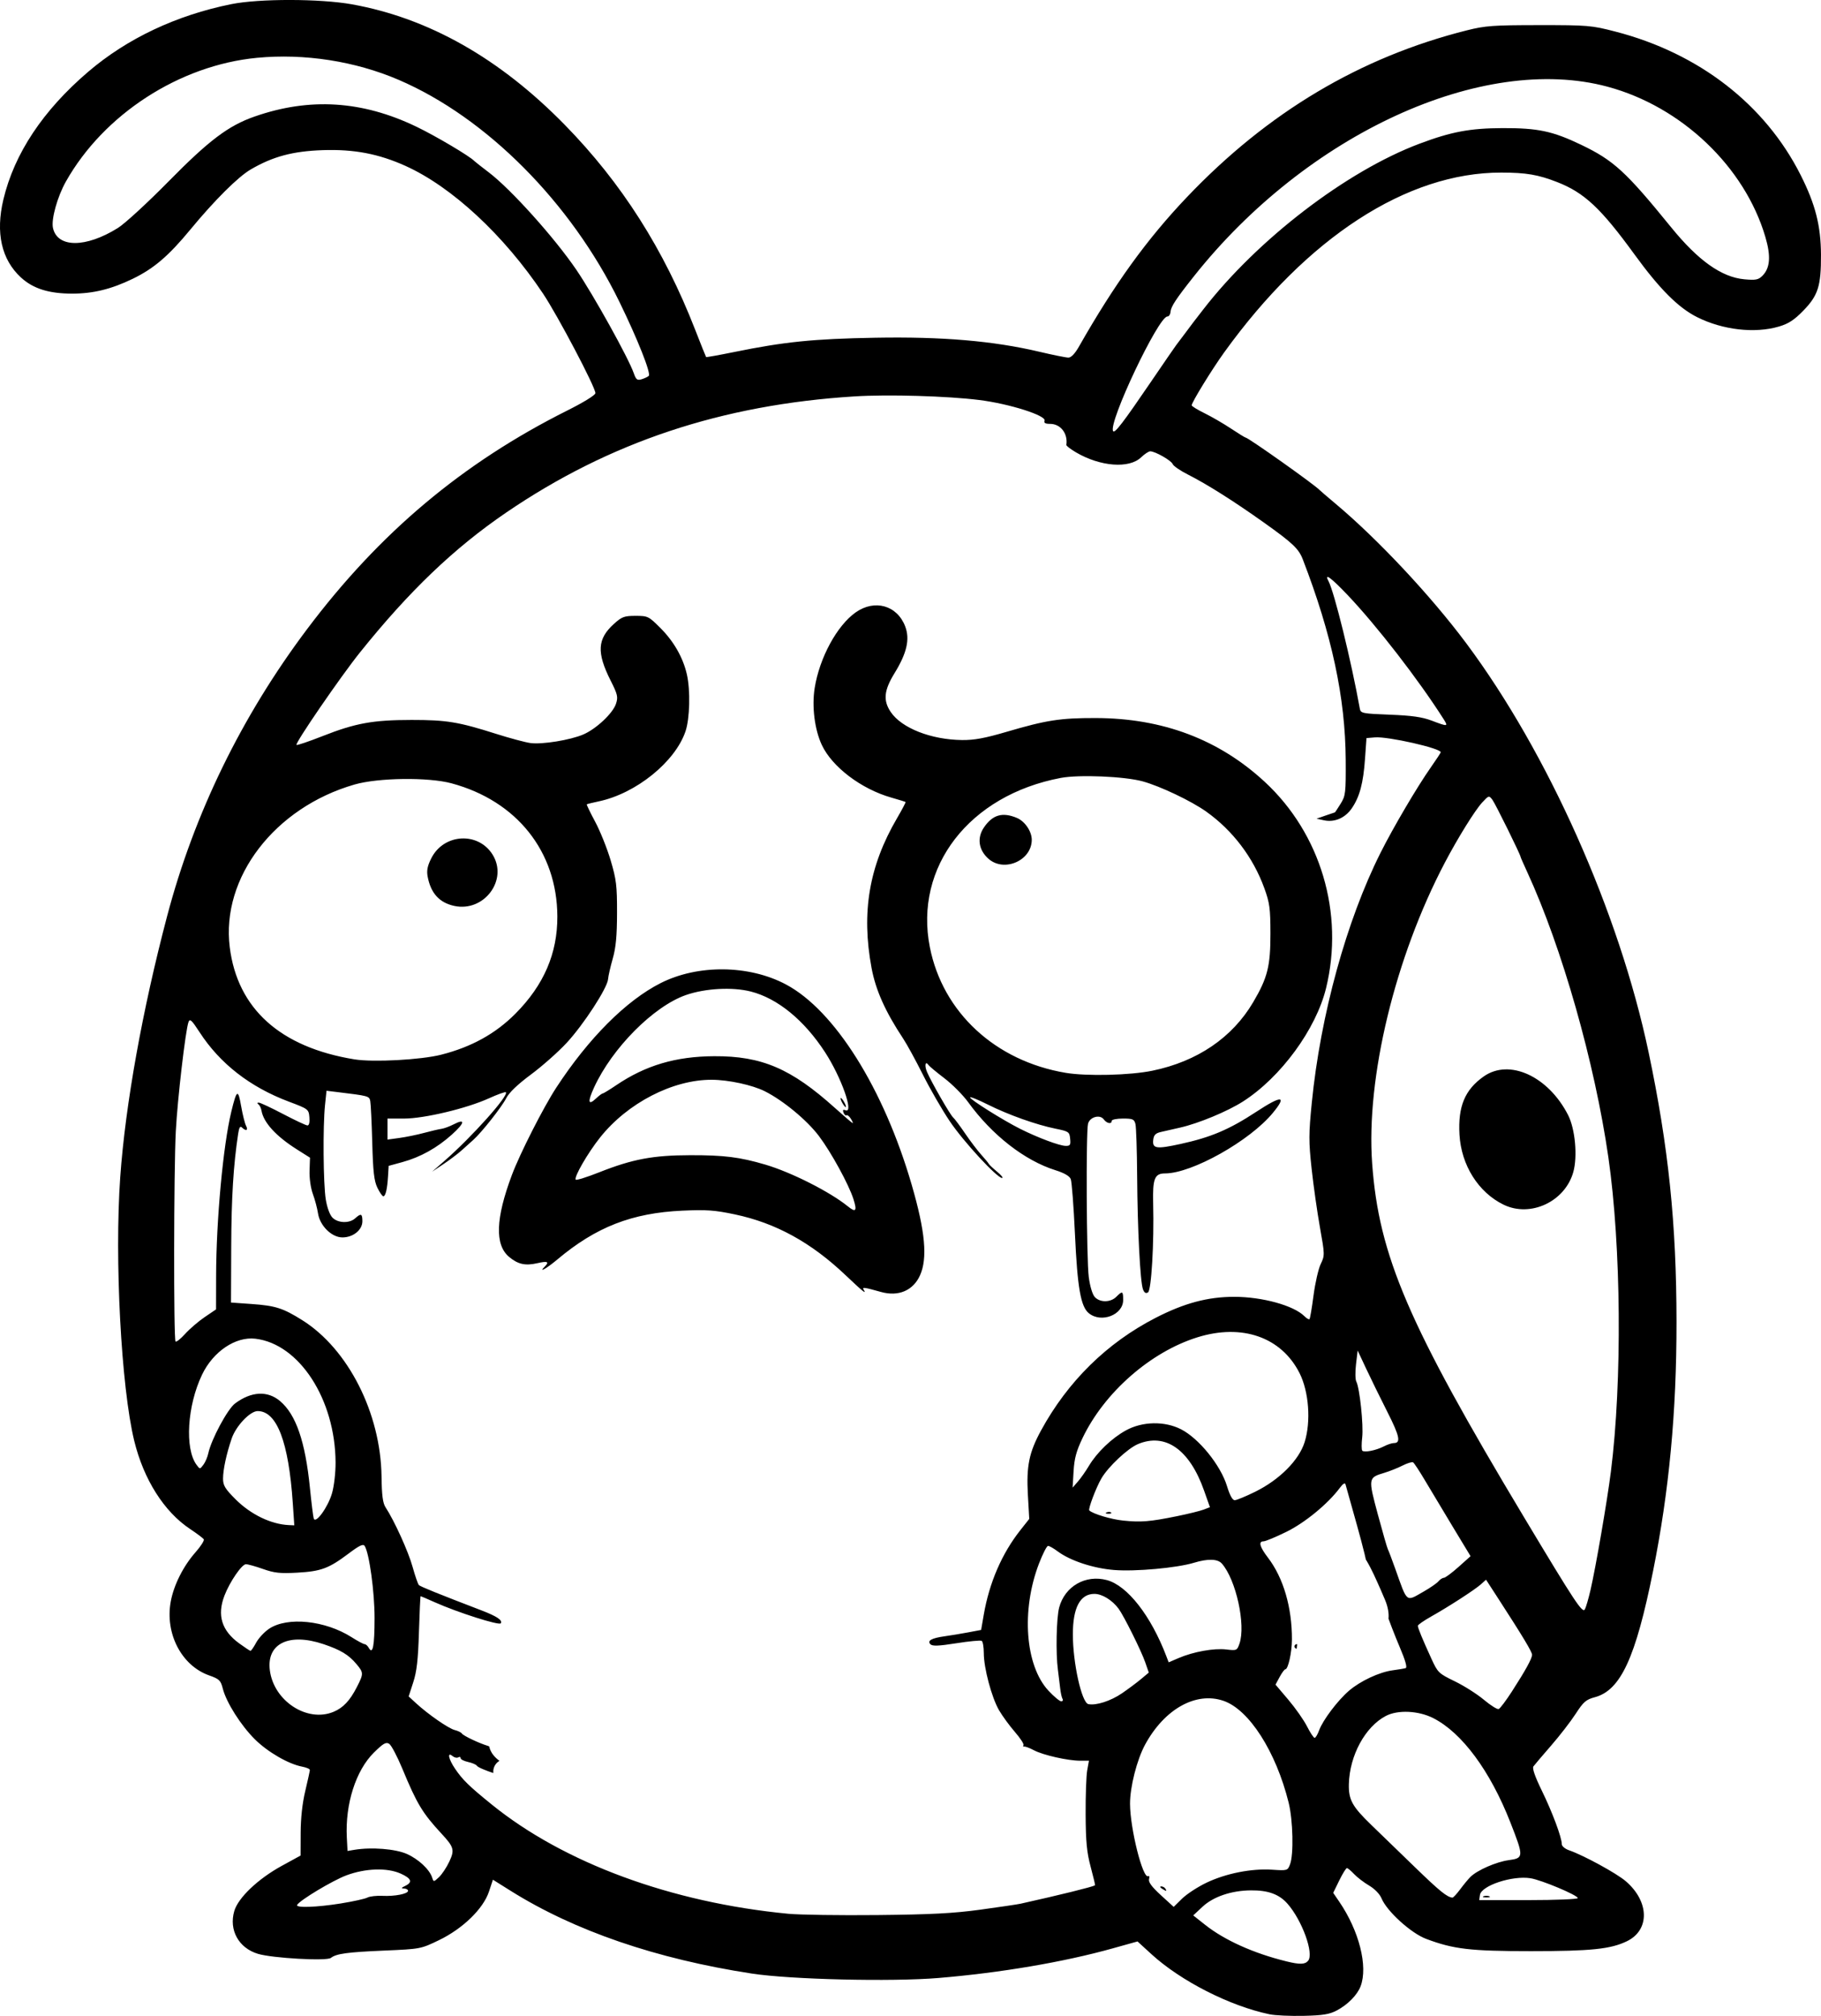<?xml version="1.0" encoding="UTF-8" standalone="no"?>
<!-- Created with Inkscape (http://www.inkscape.org/) -->

<svg
   width="210.894mm"
   height="233.407mm"
   viewBox="0 0 210.894 233.407"
   version="1.1"
   id="svg1"
   xml:space="preserve"
   xmlns="http://www.w3.org/2000/svg"
   xmlns:svg="http://www.w3.org/2000/svg"><defs
     id="defs1"><clipPath
       clipPathUnits="userSpaceOnUse"
       id="clipPath17"><path
         id="path18"
         style="fill:#ff0000;fill-opacity:1;fill-rule:nonzero;stroke:none;stroke-width:0.265"
         d="M -25.235,37.243 V 270.912 H 238.3 V 37.243 Z M 163.009,61.136 c 1.006,0.01 2.012,0.129 3.007,0.274 0.095,0.012 0.188,0.03 0.283,0.043 1.4,-0.11 2.802,-0.196 4.205,-0.251 1.046,-0.04 2.092,-0.049 3.139,-0.056 1.056,-0.034 2.105,0.112 3.154,0.211 0.839,0.079 1.683,0.092 2.525,0.109 1.194,0.018 2.388,0.022 3.582,0.026 1.478,0.005 2.575,0.376 3.373,0.907 5.815,-0.016 6.055,6.055 -0.154,6.517 -1.171,0.087 -2.342,0.197 -3.518,0.166 -1.766,-0.009 -3.532,-0.019 -5.297,-0.057 -1.643,-0.04 -3.288,-0.093 -4.925,-0.254 -1.294,-0.131 -2.587,-0.268 -3.882,-0.393 -0.127,-0.018 -0.252,-0.04 -0.379,-0.058 -0.296,0.032 -0.607,0.05 -0.937,0.05 h -1.526 -2.65 c -0.333,0 -0.649,-0.018 -0.948,-0.051 -1.016,0.085 -2.03,0.193 -3.048,0.244 -1.672,0.062 -3.343,0.18 -5.016,0.169 -6.446,-0.044 -6.446,-6.545 0,-6.512 1.593,0.008 3.184,-0.105 4.776,-0.164 0.123,-0.007 0.246,-0.019 0.369,-0.03 0.355,-0.159 0.753,-0.289 1.2,-0.379 0.723,-0.302 1.567,-0.523 2.667,-0.512 z" /></clipPath><clipPath
       clipPathUnits="userSpaceOnUse"
       id="clipPath40"><path
         id="path41"
         style="fill:#ff0000;fill-opacity:1;fill-rule:nonzero;stroke:none;stroke-width:0.265"
         d="M -19.272,65.912 V 212.423 H 205.012 V 65.912 Z m 87.23,18.253 c 0.602,-0.005 1.296,0.076 2.08,0.261 2.779,0.656 5.139,2.407 7.503,3.93 2.163,1.483 1.106,0.742 3.171,2.22 5.243,3.75 1.45,9.049 -3.79,5.295 C 75.012,94.502 75.981,95.183 74.013,93.828 72.975,93.159 72.225,92.667 71.188,92.029 70.534,91.628 69.788,91.188 69.117,90.871 64.016,88.465 63.743,84.201 67.958,84.164 Z M 189.154,131.841 c 4.41,-0.007 5.151,4.973 -0.256,6.576 -0.157,0.046 -0.313,0.093 -0.47,0.139 -1.216,0.359 -2.451,0.637 -3.695,0.878 -1.86,0.329 -3.71,0.713 -5.572,1.029 -1.86,0.321 -3.742,0.494 -5.593,0.871 -2.626,0.488 -5.265,0.862 -7.932,1.051 -2.235,0.193 -4.466,0.449 -6.706,0.579 -6.435,0.375 -6.426,-6 0,-6.512 2.05,-0.163 4.096,-0.378 6.145,-0.555 2.456,-0.17 4.885,-0.517 7.303,-0.966 1.871,-0.399 3.78,-0.549 5.66,-0.884 1.858,-0.316 3.703,-0.697 5.559,-1.026 0.998,-0.204 1.994,-0.411 2.97,-0.706 0.16,-0.047 0.319,-0.095 0.479,-0.142 0.773,-0.229 1.477,-0.332 2.107,-0.333 z M -5.753,148.162 c 0.856,-0.025 1.855,0.171 2.957,0.667 1.863,0.838 3.39,2.214 4.902,3.556 4.821,4.279 0.463,9.164 -4.335,4.859 -1.076,-0.965 -2.14,-2 -3.479,-2.591 -4.792,-2.115 -3.755,-6.383 -0.045,-6.492 z m 81.81,13.64 c 1.098,0.023 2.406,0.557 3.718,1.808 0.829,0.79 1.644,1.596 2.453,2.409 1.493,1.5 1.985,2.996 1.83,4.176 1.492,0.035 3.032,1.431 3.386,4.364 l 0.054,0.449 c 0.774,6.4 -5.725,7.172 -6.466,0.768 -0.011,-0.099 -0.023,-0.198 -0.035,-0.297 -0.138,-1.196 -0.026,-2.2 0.251,-3.001 -1.083,-0.041 -2.359,-0.582 -3.636,-1.866 -0.805,-0.809 -1.616,-1.612 -2.442,-2.398 -3.356,-3.194 -1.92,-6.472 0.886,-6.413 z m -60.033,6.896 c 1.003,0.036 2.189,0.489 3.432,1.515 1.409,1.163 2.99,2.109 4.528,3.091 1.61,1.01 3.261,1.95 4.938,2.844 5.688,3.033 2.616,8.785 -3.068,5.744 -1.824,-0.976 -3.623,-1.997 -5.374,-3.1 -1.732,-1.107 -3.504,-2.183 -5.091,-3.494 -3.728,-3.078 -2.372,-6.708 0.636,-6.599 z" /></clipPath><clipPath
       clipPathUnits="userSpaceOnUse"
       id="clipPath86"><path
         id="path87"
         style="fill:#ff0000;fill-opacity:1;fill-rule:nonzero;stroke:none;stroke-width:0.265"
         d="M 114.73,75.258 V 249.265 H 351.201 V 75.258 Z m 48.224,8.32 c 6.446,-0.039 6.304,5.165 0,6.512 -0.813,0.174 -1.54,0.717 -2.247,1.133 -0.809,0.545 -0.407,0.264 -1.204,0.843 -1.746,1.27 -3.327,1.503 -4.475,1.131 -0.209,0.2 -0.416,0.403 -0.625,0.602 -0.488,0.499 -0.985,0.989 -1.466,1.495 -4.438,4.675 -9.168,0.167 -4.714,-4.492 0.561,-0.587 1.135,-1.161 1.708,-1.736 1.328,-1.253 2.695,-2.489 4.459,-3.087 0.954,-0.323 1.804,-0.459 2.536,-0.448 0.193,0.003 0.375,0.019 0.552,0.041 1.698,-0.993 3.451,-1.981 5.476,-1.994 z m 85.156,17.536 c 2.694,-0.072 4.702,3.817 1.27,6.929 -0.14,0.127 -0.28,0.254 -0.42,0.38 -4.775,4.331 -7.552,0.339 -4.067,-5.084 0.008,-0.012 0.016,-0.025 0.024,-0.037 0.98,-1.525 2.139,-2.16 3.194,-2.188 z m -25.824,41.776 c 0.757,-0.01 1.699,0.425 2.663,1.473 0.339,0.369 0.639,0.768 0.937,1.169 1.382,1.854 1.101,3.478 0.138,4.149 0.556,0.584 1.07,1.368 1.458,2.462 0.389,1.096 0.564,2.248 0.718,3.398 0.15,0.331 0.287,0.691 0.407,1.088 0.449,1.49 0.6,3.048 0.77,4.589 0.709,6.407 -5.769,7.121 -6.472,0.713 -0.093,-0.849 -0.174,-1.704 -0.328,-2.545 -0.35,-0.65 -0.623,-1.447 -0.75,-2.438 -0.108,-0.844 -0.202,-1.7 -0.442,-2.519 -0.846,-2.883 -0.04,-4.875 1.273,-5.586 -0.161,-0.17 -0.319,-0.36 -0.474,-0.572 -0.161,-0.22 -0.332,-0.432 -0.492,-0.652 -1.847,-2.531 -1.074,-4.707 0.593,-4.729 z m -94.298,13.526 c 1.86,-0.056 3.519,2.228 2.719,5.971 -0.477,2.233 -0.591,4.528 -0.743,6.801 -0.118,2.091 -0.064,1.068 -0.163,3.069 -0.319,6.438 -6.823,6.116 -6.503,-0.322 0.103,-2.069 0.046,-1.009 0.17,-3.182 0.195,-2.897 0.319,-5.85 1.143,-8.651 0.739,-2.512 2.105,-3.647 3.378,-3.685 z m 212.175,26.376 c 0.044,-0.001 0.089,-7.9e-4 0.133,0.001 0.977,0.041 2.03,0.848 2.532,2.63 0.649,2.302 0.721,4.744 0.899,7.12 0.039,0.481 0.079,0.963 0.118,1.444 0.371,4.543 -4.219,4.918 -4.589,0.375 -0.04,-0.492 -0.08,-0.983 -0.12,-1.475 -0.09,-1.209 -0.132,-1.839 -0.245,-3.045 -0.08,-0.843 -0.111,-1.808 -0.323,-2.642 -0.028,-0.109 -0.071,-0.214 -0.107,-0.321 -0.829,-2.487 0.332,-4.046 1.703,-4.087 z m -212.358,14.284 c 1.291,-0.098 2.87,0.694 4.157,2.74 1.04,1.654 2.071,3.314 3.161,4.935 1.357,1.934 2.829,3.797 4.611,5.361 1.88,1.728 3.803,3.409 5.743,5.068 1.665,1.399 3.371,2.741 5.199,3.924 1.575,1.03 3.138,2.1 4.839,2.915 1.603,0.79 3.197,1.599 4.826,2.336 1.668,0.817 3.338,1.641 5.077,2.299 1.421,0.533 2.858,1.026 4.291,1.528 1.108,0.365 2.225,0.705 3.37,0.929 1.213,0.286 2.441,0.51 3.672,0.704 1.154,0.145 2.303,0.323 3.471,0.216 1.092,-0.032 2.187,-0.06 3.272,-0.197 0.94,-0.137 1.873,-0.315 2.81,-0.47 1.113,-0.249 2.225,-0.498 3.349,-0.697 1.094,-0.191 2.163,-0.493 3.257,-0.687 1.175,-0.197 2.342,-0.44 3.508,-0.683 1.504,-0.359 3.001,-0.744 4.508,-1.092 1.062,-0.277 2.093,-0.643 3.085,-1.116 0.924,-0.417 1.834,-0.864 2.768,-1.257 0.853,-0.327 1.673,-0.731 2.489,-1.141 0.669,-0.347 1.349,-0.669 1.956,-1.122 0.662,-0.474 1.351,-0.917 2.067,-1.306 0.492,-0.315 0.975,-0.647 1.478,-0.938 0.549,-0.417 1.086,-0.851 1.651,-1.248 0.421,-0.309 0.788,-0.739 1.208,-1.067 0.446,-0.424 0.917,-0.819 1.34,-1.267 0.311,-0.401 0.667,-0.769 0.869,-1.238 0.368,-0.792 0.76,-1.581 1.318,-2.259 0.47,-0.713 0.936,-1.428 1.356,-2.173 0.547,-0.896 1.095,-1.794 1.499,-2.766 0.237,-0.529 0.469,-1.062 0.682,-1.601 -0.067,-0.346 -0.115,-0.716 -0.138,-1.114 -0.041,-0.69 -0.077,-1.38 -0.155,-2.067 -0.386,-3.403 1.247,-5.225 2.977,-5.226 1.494,-5.3e-4 3.044,1.381 3.444,4.251 0.794,0.943 1.163,2.545 0.57,4.689 -0.357,1.29 -0.892,2.515 -1.439,3.733 -0.514,1.221 -1.193,2.359 -1.879,3.488 -0.459,0.808 -0.966,1.585 -1.475,2.362 -0.365,0.424 -0.616,0.887 -0.84,1.393 -0.389,0.935 -1.026,1.719 -1.639,2.512 -0.584,0.745 -1.317,1.345 -1.998,1.996 -0.613,0.544 -1.202,1.108 -1.853,1.607 -0.519,0.371 -1.027,0.756 -1.526,1.154 -0.63,0.428 -1.276,0.832 -1.915,1.247 -0.604,0.352 -1.217,0.688 -1.778,1.108 -0.867,0.644 -1.826,1.136 -2.782,1.632 -1.017,0.521 -2.053,1.004 -3.116,1.425 -0.824,0.364 -1.637,0.755 -2.459,1.127 -1.312,0.624 -2.683,1.092 -4.082,1.472 -1.563,0.364 -3.117,0.761 -4.678,1.135 -1.307,0.279 -2.618,0.546 -3.936,0.77 -1.069,0.212 -2.124,0.482 -3.196,0.676 -1.032,0.181 -2.051,0.412 -3.073,0.641 -1.092,0.194 -2.185,0.395 -3.282,0.558 -1.335,0.182 -2.683,0.223 -4.027,0.263 -1.502,0.113 -2.991,-0.077 -4.478,-0.264 -1.454,-0.214 -2.897,-0.494 -4.329,-0.822 -1.333,-0.269 -2.635,-0.663 -3.927,-1.084 -1.52,-0.529 -3.041,-1.054 -4.549,-1.619 -1.937,-0.729 -3.798,-1.64 -5.655,-2.548 -1.634,-0.738 -3.231,-1.551 -4.839,-2.342 -1.94,-0.928 -3.73,-2.131 -5.527,-3.306 -2.044,-1.325 -3.959,-2.823 -5.823,-4.387 -2.014,-1.722 -4.01,-3.466 -5.961,-5.259 -2.127,-1.878 -3.898,-4.099 -5.529,-6.408 -1.158,-1.711 -2.249,-3.468 -3.349,-5.217 -2.145,-3.411 -0.796,-6.043 1.355,-6.206 z m 67.154,37.629 c 1.447,0.002 3.124,1.216 4.025,3.888 0.122,0.362 0.049,0.139 0.212,0.673 1.888,6.163 -4.339,8.07 -6.226,1.907 -0.191,-0.625 -0.09,-0.292 -0.304,-1.001 -1.046,-3.472 0.432,-5.47 2.292,-5.467 z" /></clipPath><clipPath
       clipPathUnits="userSpaceOnUse"
       id="clipPath97"><path
         id="path98"
         style="fill:#ff0000;fill-opacity:1;fill-rule:nonzero;stroke:none;stroke-width:0.265"
         d="M 223.024,80.593 V 256.792 H 467.432 V 80.593 Z m 92.787,36.018 c 3.081,0.09 3.337,3.561 -0.491,4.68 -1.185,0.347 -2.309,0.873 -3.442,1.358 -4.191,1.791 -6.001,-2.443 -1.81,-4.234 1.394,-0.596 2.78,-1.24 4.253,-1.619 0.552,-0.142 1.05,-0.198 1.49,-0.186 z m -38.889,2.667 c 2.56,-0.056 3.303,2.983 0.024,4.705 -2.837,1.49 -5.649,3.031 -8.466,4.558 -3.159,1.707 -6.299,3.447 -9.386,5.28 -3.919,2.327 -6.271,-1.634 -2.35,-3.959 3.14,-1.862 6.33,-3.635 9.542,-5.369 2.862,-1.551 5.717,-3.117 8.601,-4.628 0.757,-0.397 1.444,-0.574 2.035,-0.587 z m -26.273,28.036 c 1.146,2.5e-4 2.347,1.139 2.467,3.415 0.204,3.867 0.89,7.694 1.55,11.504 1.057,5.644 2.037,11.302 2.753,17.001 0.451,3.595 0.565,4.985 0.916,8.557 0.443,4.818 0.606,9.654 0.748,14.487 0.134,4.556 -4.469,4.691 -4.602,0.135 -0.138,-4.728 -0.296,-9.459 -0.728,-14.171 -0.344,-3.501 -0.455,-4.868 -0.897,-8.39 -0.707,-5.643 -1.681,-11.245 -2.727,-16.834 -0.703,-4.068 -1.436,-8.157 -1.617,-12.289 -0.1,-2.277 0.991,-3.415 2.137,-3.415 z" /></clipPath><clipPath
       clipPathUnits="userSpaceOnUse"
       id="clipPath124"><path
         id="path125"
         style="fill:#ff0000;fill-opacity:1;fill-rule:nonzero;stroke:none;stroke-width:0.265"
         d="M 213.922,2.521 V 209.677 H 482.056 V 2.521 Z M 472.522,59.981 c 1.145,-1.6e-4 2.26,1.139 2.209,3.417 -0.04,1.768 -0.296,3.518 -0.633,5.251 -0.32,1.662 -0.908,3.246 -1.474,4.834 -0.395,1.048 -0.733,2.114 -1.154,3.152 -0.257,0.578 -0.137,0.308 -0.361,0.812 -1.85,4.166 -6.059,2.296 -4.208,-1.869 0.207,-0.465 0.106,-0.241 0.301,-0.673 0.397,-0.978 0.709,-1.985 1.085,-2.971 0.491,-1.373 1.011,-2.739 1.292,-4.176 0.288,-1.438 0.498,-2.893 0.546,-4.36 0.074,-2.278 1.25,-3.417 2.396,-3.417 z m -117.567,85.493 c 1.803,0.042 2.699,2.303 0.556,4.644 -0.463,0.506 -0.893,1.042 -1.329,1.571 -2.898,3.518 -6.452,0.591 -3.554,-2.927 0.53,-0.643 1.052,-1.296 1.627,-1.9 0.884,-0.929 1.771,-1.343 2.522,-1.385 0.06,-0.003 0.119,-0.004 0.177,-0.003 z m -27.825,5.114 c 3.772,0.059 3.987,4.112 -0.257,4.616 -1.218,0.144 -2.43,0.319 -3.633,0.558 -4.471,0.887 -4.963,-3.609 -0.508,-4.576 1.187,-0.258 2.392,-0.41 3.597,-0.554 0.283,-0.034 0.551,-0.047 0.802,-0.043 z m 20.193,1.172 c 1.747,0.053 2.68,2.012 0.705,4.318 -0.836,0.976 -1.747,1.879 -2.686,2.754 1.272,0.771 1.307,2.851 -1.05,4.402 -0.077,0.051 -0.153,0.101 -0.23,0.152 -2.33,1.534 -4.183,0.681 -4.395,-0.782 -2.217,0.087 -3.192,-2.529 -0.424,-4.625 0.308,-0.233 0.616,-0.466 0.924,-0.7 1.467,-1.241 2.887,-2.537 4.178,-3.964 0.956,-1.056 1.963,-1.52 2.807,-1.554 0.058,-0.002 0.115,-0.003 0.172,-0.001 z m -93.763,10.44 c 0.195,-0.001 0.399,0.007 0.611,0.027 0.446,0.041 0.894,0.063 1.342,0.088 4.551,0.247 4.3,4.847 -0.251,4.598 -0.517,-0.028 -1.033,-0.055 -1.548,-0.104 -4.325,-0.41 -4.113,-4.58 -0.153,-4.609 z m 73.568,2.269 c 0.065,-7.9e-4 0.129,-7.9e-4 0.192,5.3e-4 3.772,0.083 3.961,4.135 -0.285,4.614 -1.182,0.133 -2.367,0.287 -3.559,0.272 -4.558,-0.056 -4.558,-4.655 0,-4.604 1.019,0.011 2.032,-0.129 3.042,-0.243 0.212,-0.024 0.416,-0.037 0.61,-0.039 z" /></clipPath><clipPath
       clipPathUnits="userSpaceOnUse"
       id="clipPath168"><path
         id="path169"
         style="fill:#ff0000;fill-opacity:1;fill-rule:nonzero;stroke:none;stroke-width:0.265"
         d="M 258.04,-57.932 V 172.869 H 527 V -57.932 Z m 75.455,79.927 c 2.912,-0.026 3.731,2.387 2.018,3.759 0.262,0.746 0.579,1.475 0.88,2.206 0.643,1.559 1.257,3.129 1.898,4.689 0.464,1.148 0.985,2.272 1.505,3.396 0.513,1.122 1.109,2.204 1.678,3.299 0.495,0.93 1.017,1.845 1.539,2.759 0.495,0.912 0.973,1.833 1.415,2.772 0.3,0.727 0.607,1.453 0.848,2.202 0.111,0.355 0.177,0.72 0.24,1.086 0.777,4.491 -3.849,5.264 -4.541,0.759 -0.024,-0.155 -0.048,-0.31 -0.09,-0.461 -0.167,-0.558 -0.421,-1.086 -0.625,-1.63 -0.386,-0.828 -0.813,-1.636 -1.244,-2.441 -0.553,-0.967 -1.104,-1.935 -1.626,-2.919 -0.603,-1.158 -1.232,-2.303 -1.774,-3.492 -0.548,-1.185 -1.097,-2.371 -1.586,-3.581 -0.639,-1.559 -1.254,-3.128 -1.895,-4.686 -0.345,-0.84 -0.711,-1.684 -1.005,-2.548 -0.294,0.109 -0.591,0.208 -0.883,0.319 -0.531,0.256 -1.07,0.503 -1.57,0.815 -3.864,2.418 -6.361,-1.325 -2.554,-3.831 0.67,-0.441 1.4,-0.781 2.12,-1.13 0.741,-0.324 1.499,-0.614 2.278,-0.834 0.718,-0.18 1.44,-0.338 2.174,-0.444 0.282,-0.041 0.549,-0.062 0.8,-0.064 z m -29.694,9.546 c 2.579,0.06 3.228,3.111 -0.132,4.668 -0.155,0.072 -0.251,0.094 -0.384,0.188 -0.488,0.35 -0.967,0.712 -1.47,1.043 -0.618,0.367 -1.229,0.751 -1.88,1.058 -4.124,1.942 -5.807,-2.034 -1.813,-4.232 0.453,-0.249 0.896,-0.519 1.341,-0.784 0.365,-0.278 0.748,-0.532 1.114,-0.808 0.353,-0.27 0.755,-0.456 1.156,-0.641 0.775,-0.36 1.473,-0.505 2.069,-0.491 z m 43.338,23.494 c 1.187,0.041 1.915,0.601 2.215,1.311 2.182,0.301 2.675,3.038 -0.392,4.642 -0.575,0.301 -1.154,0.596 -1.725,0.904 -2.524,1.363 -4.357,0.294 -4.375,-1.231 -0.035,-0.017 -0.088,-0.02 -0.122,-0.039 -3.698,0.83 -5.138,-2.5 -1.278,-4.301 1.006,-0.469 2.102,-0.662 3.183,-0.868 0.686,-0.147 0.355,-0.068 0.996,-0.235 0.551,-0.143 1.052,-0.199 1.497,-0.183 z m 9.572,19.505 c 2.958,-0.019 3.665,2.782 1.219,4.118 0.109,0.261 0.209,0.539 0.288,0.85 0.36,1.404 0.788,2.798 1.197,4.19 0.36,1.245 0.773,2.471 1.206,3.692 0.116,0.07 0.234,0.145 0.353,0.226 2.076,1.426 3.339,3.655 4.602,5.769 0.866,1.47 1.664,2.977 2.455,4.488 0.95,1.815 0.647,3.242 -0.164,3.901 1.493,1.786 3.002,3.57 4.284,5.512 0.283,0.429 0.481,0.835 0.612,1.218 0.006,0.009 0.014,0.017 0.02,0.026 0.486,0.731 0.804,1.546 1.146,2.348 0.235,0.573 0.425,1.162 0.617,1.75 0.145,0.446 0.194,0.839 0.227,1.22 2.349,0.447 2.595,3.389 -0.781,4.601 -1.084,0.389 -2.182,0.791 -3.34,0.877 -3.163,0.234 0.214,-1.542 1.073,-3.023 -0.616,-0.397 -1.187,-1.117 -1.556,-2.246 -0.151,-0.461 -0.296,-0.924 -0.476,-1.375 -0.237,-0.557 -0.438,-1.129 -0.769,-1.64 -0.576,-0.894 -1.243,-1.722 -1.944,-2.521 -0.989,-1.222 -1.999,-2.428 -3.013,-3.63 -0.813,-1.045 -1.556,-2.141 -2.225,-3.282 -1.346,-1.659 -2.643,-3.356 -3.871,-5.108 -1.221,-1.743 -1.045,-3.243 -0.249,-3.973 -0.959,-2.481 -1.887,-4.975 -2.627,-7.532 -0.471,-1.603 -0.986,-3.203 -1.337,-4.837 -0.022,-0.101 -0.037,-0.196 -0.053,-0.293 -1.11,0.31 -2.223,0.626 -3.278,1.095 -4.166,1.85 -5.98,-2.382 -1.814,-4.232 1.313,-0.583 2.697,-0.975 4.076,-1.362 0.982,-0.253 1.971,-0.474 2.961,-0.69 0.418,-0.091 0.804,-0.134 1.159,-0.136 z" /></clipPath><clipPath
       clipPathUnits="userSpaceOnUse"
       id="clipPath179"><path
         id="path180"
         style="fill:#ff0000;fill-opacity:1;fill-rule:nonzero;stroke:none;stroke-width:0.265"
         d="M 423.88,-172.856 V 59.951 H 663.753 V -172.856 Z m 56.589,65.253 c 0.971,-0.025 1.781,0.698 1.918,1.893 0.169,-0.043 0.338,-0.065 0.506,-0.058 1.23,0.046 2.336,1.375 1.943,3.765 -0.145,0.88 -0.327,1.755 -0.642,2.592 -0.459,1.195 -1.027,2.338 -1.651,3.456 -0.806,1.475 -1.633,2.939 -2.328,4.471 -0.696,1.421 -1.406,2.839 -1.947,4.329 -0.09,0.279 -0.194,0.565 -0.25,0.855 -0.14,0.726 -0.153,1.476 -0.348,2.193 -0.387,1.546 -0.931,2.89 -2.177,3.952 -0.21,0.15 -0.412,0.314 -0.631,0.45 -1.101,0.679 -2.417,0.918 -3.692,0.875 -1.626,-0.185 -3.222,-0.608 -4.537,-1.631 -0.23,-0.239 -0.489,-0.452 -0.688,-0.716 -0.849,-1.127 -0.956,-2.557 -0.498,-3.857 0.338,-0.837 0.781,-1.61 1.351,-2.313 0.463,-0.626 0.915,-1.26 1.378,-1.886 0.432,-0.642 0.894,-1.261 1.345,-1.889 0.493,-0.726 0.956,-1.467 1.332,-2.262 0.468,-0.988 0.839,-2.015 1.218,-3.04 0.399,-0.936 0.771,-1.885 1.237,-2.792 0.683,-1.267 1.446,-2.502 2.498,-3.502 0.394,-0.376 0.8,-0.743 1.226,-1.082 0.248,-0.522 0.494,-1.045 0.745,-1.566 0.742,-1.54 1.785,-2.213 2.694,-2.236 z m -4.244,13.79 c -0.077,0.024 -0.152,0.029 -0.229,0.044 -0.297,0.79 -0.619,1.569 -0.974,2.334 -0.48,1.015 -1.063,1.97 -1.692,2.897 -0.438,0.626 -0.905,1.231 -1.329,1.867 -0.5,0.687 -0.996,1.377 -1.502,2.061 -0.19,0.269 -0.406,0.528 -0.57,0.815 0.545,0.177 1.09,0.36 1.668,0.38 0.353,-0.029 0.874,-0.076 1.099,-0.398 0.29,-0.414 0.389,-0.903 0.502,-1.386 0.156,-1.126 0.343,-2.227 0.672,-3.318 0.597,-1.723 1.41,-3.358 2.211,-4.993 0.046,-0.102 0.098,-0.202 0.145,-0.303 z m -6.429,10.284 c -0.018,0.046 -0.036,0.093 -0.051,0.141 -0.012,0.053 -0.04,0.104 -0.037,0.158 0.004,0.068 0.072,-0.119 0.082,-0.187 0.006,-0.038 0.007,-0.076 0.005,-0.113 z" /></clipPath><clipPath
       clipPathUnits="userSpaceOnUse"
       id="clipPath214"><path
         id="path215"
         style="fill:#ff0000;fill-opacity:1;fill-rule:nonzero;stroke:none;stroke-width:0.265"
         d="M 429.741,-204.496 V 8.89 H 657.84 V -204.496 Z m 155.816,7.42 c 0.467,0.011 0.998,0.106 1.588,0.306 1.311,0.445 2.515,1.141 3.734,1.788 0.424,-0.318 0.878,-0.48 1.312,-0.48 1.296,0.002 2.379,1.37 1.771,3.726 0.008,0.348 -0.074,0.67 -0.238,0.952 -0.269,1.16 -0.42,2.342 -0.541,3.528 -0.115,1.776 -0.276,3.548 -0.429,5.32 0.498,0.43 0.941,1.13 1.226,2.153 0.479,1.722 0.538,3.527 0.593,5.303 0.055,3.521 -0.204,7.039 -0.46,10.548 -0.302,3.679 -0.656,7.353 -0.929,11.034 -0.153,2.134 -0.268,4.271 -0.346,6.409 -0.047,1.276 -0.441,2.181 -0.982,2.723 0.072,0.108 0.124,0.228 0.197,0.336 0.332,0.47 0.649,0.969 1.054,1.381 3.199,3.247 -0.371,6.511 -3.4,3.105 -0.536,-0.603 -1.031,-1.242 -1.475,-1.916 -0.472,-0.703 -0.937,-1.416 -1.251,-2.208 -0.278,-0.687 -0.562,-1.375 -0.76,-2.09 -0.201,-0.891 -0.344,-1.795 -0.433,-2.704 -0.133,-1.204 -0.203,-2.413 -0.126,-3.625 0.052,-1.428 0.136,-2.855 0.263,-4.278 0.195,-2.26 0.366,-4.522 0.427,-6.791 0.15,-3.18 0.348,-6.357 0.652,-9.527 0.288,-2.606 0.612,-5.208 0.968,-7.806 0.297,-2.607 0.453,-5.222 0.631,-7.839 0.106,-1.015 0.235,-2.027 0.417,-3.029 -0.037,-0.02 -0.075,-0.04 -0.112,-0.06 -1,-0.526 -1.982,-1.095 -3.028,-1.528 -3.553,-1.472 -3.283,-4.654 -0.519,-4.733 0.064,-0.002 0.129,-0.002 0.196,-5.3e-4 z m -40.952,59.519 c 0.318,-10e-4 0.629,0.049 0.939,0.097 0.21,-0.059 0.44,-0.093 0.69,-0.097 0.584,-0.009 1.274,0.142 2.046,0.508 0.478,0.227 0.226,0.098 0.754,0.394 3.883,2.18 1.609,6.287 -2.052,4.142 -0.383,-0.022 -0.78,-0.062 -1.231,-0.198 -0.377,-0.114 -0.75,-0.236 -1.148,-0.243 -4.557,-0.076 -4.558,-4.59 0,-4.604 z m -48.302,14.494 c 3.14,-0.143 3.91,3.332 0.132,4.611 -1.073,0.363 -2.079,0.88 -3.086,1.392 -1.249,0.668 -2.41,1.487 -3.598,2.256 -1.052,0.684 -2.138,1.314 -3.239,1.915 -0.835,0.445 -1.68,0.871 -2.531,1.284 -0.701,0.336 -1.419,0.623 -2.168,0.83 -0.536,0.127 -1.061,0.285 -1.603,0.391 -0.397,0.099 -0.799,0.228 -1.152,0.436 -0.812,0.402 -1.502,1.016 -2.218,1.565 -0.815,0.64 -1.653,1.249 -2.428,1.938 -0.235,0.199 -0.431,0.433 -0.633,0.661 -0.022,0.344 -0.079,0.714 -0.188,1.113 -0.487,1.796 -0.851,3.622 -1.059,5.473 -0.209,1.804 -0.447,3.602 -0.762,5.39 -0.225,1.275 -0.753,2.151 -1.376,2.649 0.069,0.481 0.095,0.966 0.18,1.445 0.159,1.187 0.478,2.333 0.87,3.462 0.076,0.193 0.153,0.387 0.229,0.58 0.413,1.045 0.456,1.93 0.271,2.614 0.188,0.154 0.38,0.309 0.566,0.46 2.459,2.098 4.853,4.273 7.215,6.48 1.848,1.747 3.648,3.544 5.528,5.256 0.796,0.741 1.687,1.361 2.584,1.969 2.563,1.74 2.158,4.011 0.471,4.513 -0.787,0.76 -2.295,0.778 -3.878,-0.707 -1.39,-1.303 -2.88,-2.497 -4.34,-3.721 -2.241,-1.87 -4.451,-3.776 -6.685,-5.654 -1.019,-0.856 -1.488,-1.763 -1.554,-2.545 -0.758,-0.672 -1.491,-1.374 -2.261,-2.032 -1.106,-0.91 -2.228,-1.936 -3.567,-2.495 -3.812,-1.591 -3.923,-4.754 -0.578,-4.696 0.346,0.006 0.729,0.046 1.149,0.127 0.031,0.006 0.061,0.014 0.092,0.021 -0.272,-0.929 -0.511,-1.867 -0.646,-2.83 -0.237,-1.345 -0.443,-2.696 -0.5,-4.063 -0.073,-1.525 -0.016,-3.049 0.196,-4.563 0.244,-1.772 0.565,-3.534 1.115,-5.241 0.526,-1.459 1.121,-2.885 2.018,-4.162 0.723,-1.07 1.498,-2.111 2.488,-2.953 0.859,-0.759 1.776,-1.445 2.681,-2.147 0.927,-0.71 1.831,-1.478 2.887,-1.992 0.771,-0.388 1.577,-0.714 2.429,-0.878 0.427,-0.075 0.835,-0.225 1.259,-0.312 0.475,-0.119 0.914,-0.329 1.36,-0.529 0.789,-0.381 1.57,-0.778 2.344,-1.189 1,-0.536 1.976,-1.118 2.931,-1.732 1.322,-0.855 2.614,-1.764 4.012,-2.494 1.159,-0.59 2.324,-1.176 3.557,-1.6 0.539,-0.185 1.036,-0.279 1.484,-0.3 z" /></clipPath><clipPath
       clipPathUnits="userSpaceOnUse"
       id="clipPath221"><path
         id="path222"
         style="fill:#ff0000;fill-opacity:1;fill-rule:nonzero;stroke:none;stroke-width:0.265"
         d="M 401.482,-247.608 V -31.517 H 600.034 V -247.608 Z m 35.716,159.476 c 1.489,0.014 2.591,1.847 1.351,4.412 -0.79,1.635 -1.664,3.223 -2.545,4.811 0.582,0.652 0.879,1.783 0.53,3.305 -0.247,1.077 -0.519,2.142 -0.848,3.198 -0.271,0.82 -0.14,0.423 -0.392,1.193 -0.873,2.665 -2.864,3.145 -3.937,2.113 -0.033,0.149 -0.094,0.289 -0.123,0.439 -0.016,0.1 -0.032,0.2 -0.049,0.3 -0.726,4.5 -5.294,3.748 -4.543,-0.748 0.024,-0.144 0.048,-0.288 0.072,-0.433 0.208,-1.054 0.486,-2.092 0.889,-3.09 0.499,-1.149 1.157,-2.203 1.775,-3.29 0.886,-1.712 1.615,-3.504 2.577,-5.178 0.89,-1.602 1.767,-3.208 2.569,-4.856 0.748,-1.537 1.781,-2.184 2.674,-2.176 z" /></clipPath><clipPath
       clipPathUnits="userSpaceOnUse"
       id="clipPath264"><path
         id="path265"
         style="fill:#ff0000;fill-opacity:1;fill-rule:nonzero;stroke:none;stroke-width:0.265"
         d="M 434.629,-266.299 V -32.892 H 645.523 V -266.299 Z m 154.247,178.009 c 0.47,-0.024 1,0.202 1.532,0.657 0.815,0.148 1.715,0.76 2.453,1.982 0.646,1.07 1.134,2.22 1.644,3.358 0.362,0.824 0.187,0.415 0.527,1.227 1.36,3.248 -0.868,5.036 -2.761,3.748 -0.078,0.257 -0.155,0.515 -0.228,0.774 -0.582,2.064 -1.872,2.878 -2.946,2.706 -1.107,3.253 -4.807,2.451 -4.29,-1.651 0.138,-1.096 0.215,-2.2 0.328,-3.299 0.121,-1.177 0.519,-2.017 1.034,-2.537 v -0.026 c 0,-1.589 0.572,-2.589 1.301,-3.07 -0.631,-2.265 0.183,-3.807 1.406,-3.87 z m -50.002,10.174 c 0.044,-0.001 0.088,-5.29e-4 0.132,0.002 0.849,0.048 1.806,0.756 2.5,2.318 0.276,0.621 0.472,1.273 0.679,1.919 0.181,0.567 0.263,1.083 0.267,1.544 1.629,4.027 -2.448,5.781 -4.264,1.68 -0.423,-0.955 -0.83,-1.922 -1.38,-2.813 -1.57,-2.546 -0.488,-4.503 1.136,-4.463 0.056,0.001 0.117,0.026 0.174,0.032 0.231,-0.136 0.487,-0.211 0.757,-0.218 z m -45.35,11.775 h 5.3e-4 c 0.438,-0.015 0.934,0.041 1.486,0.183 2.352,0.609 4.657,1.382 6.971,2.121 3.797,1.278 7.638,2.417 11.527,3.376 2.494,0.543 5.029,1.021 7.59,1.066 0.539,0.009 1.079,-0.017 1.618,-0.026 3.9,-0.19 7.78,-0.659 11.665,-1.038 0.114,-0.013 0.228,-0.021 0.342,-0.034 0.007,-1.137 1.124,-2.281 3.376,-2.321 2.123,-0.038 1.041,-0.017 3.249,-0.062 2.342,-0.058 4.69,-0.092 7.022,-0.326 0.142,-0.014 0.28,-0.024 0.413,-0.028 4.143,-0.144 4.398,4.173 0.004,4.614 -0.605,0.061 -1.21,0.108 -1.816,0.147 -0.41,0.742 -1.29,1.396 -2.789,1.605 -1.088,0.152 -0.527,0.075 -1.684,0.228 -2.555,0.262 -5.117,0.465 -7.669,0.759 -4.014,0.392 -8.023,0.878 -12.054,1.059 -0.491,0.005 -0.983,0.013 -1.474,0.014 0.499,1.74 -1.358,3.292 -4.215,1.937 -2.621,-1.243 -5.442,-2.007 -8.201,-2.879 -1.317,-0.4 -2.619,-0.845 -3.924,-1.282 -0.298,1.141 -1.742,1.954 -3.969,1.259 -2.098,-0.654 -4.2,-1.302 -6.252,-2.09 -3.014,-1.157 -3.701,-3.472 -2.267,-4.367 -2.008,-1.438 -1.469,-3.831 1.051,-3.917 z" /></clipPath></defs><g
     id="layer1"
     transform="translate(-434.629,266.299)"><path
       style="fill:#000000"
       d="m 581.656,-33.08 c -4.583,-0.952 -10.272,-3.847 -13.673,-6.956 l -1.616,-1.478 -2.882,0.805 c -5.684,1.587 -12.944,2.821 -20.144,3.424 -5.449,0.456 -17.151,0.18 -21.657,-0.512 -11.047,-1.695 -20.523,-4.945 -27.906,-9.572 l -2.063,-1.293 -0.458,1.38 c -0.66,1.988 -3.034,4.292 -5.796,5.624 -2.106,1.015 -2.138,1.021 -6.35,1.202 -4.27,0.183 -5.538,0.357 -6.161,0.849 -0.487,0.384 -6.753,0.035 -8.442,-0.471 -2.238,-0.67 -3.393,-2.759 -2.744,-4.964 0.452,-1.537 2.751,-3.721 5.5,-5.226 l 2.175,-1.191 0.01,-2.646 c 0.006,-1.7 0.198,-3.432 0.537,-4.845 0.29,-1.21 0.527,-2.298 0.527,-2.418 0,-0.12 -0.404,-0.294 -0.897,-0.387 -1.574,-0.295 -3.983,-1.689 -5.468,-3.162 -1.624,-1.612 -3.307,-4.269 -3.715,-5.867 -0.247,-0.965 -0.401,-1.114 -1.596,-1.538 -3.19,-1.133 -5.117,-4.852 -4.432,-8.554 0.354,-1.915 1.45,-4.093 2.87,-5.702 0.608,-0.689 1.037,-1.362 0.954,-1.495 -0.083,-0.134 -0.797,-0.672 -1.587,-1.196 -3.006,-1.995 -5.375,-5.735 -6.468,-10.211 -1.51,-6.185 -2.297,-21.045 -1.618,-30.559 0.599,-8.394 2.564,-19.327 5.421,-30.163 3.135,-11.89 8.611,-23.126 16.187,-33.215 8.404,-11.191 18.026,-19.276 30.18,-25.36 1.89,-0.946 3.241,-1.781 3.241,-2.003 0,-0.691 -4.353,-8.961 -6.064,-11.522 -4.519,-6.761 -10.547,-12.358 -15.926,-14.786 -3.113,-1.405 -5.975,-1.95 -9.598,-1.826 -3.461,0.118 -5.774,0.739 -8.336,2.237 -1.471,0.86 -4.188,3.567 -6.996,6.968 -2.517,3.049 -4.217,4.501 -6.658,5.686 -2.477,1.202 -4.589,1.72 -7.019,1.72 -2.703,0 -4.532,-0.578 -5.941,-1.876 -2.251,-2.075 -2.945,-5.171 -2.025,-9.027 1.268,-5.315 4.58,-10.302 9.816,-14.779 4.508,-3.855 10.215,-6.552 16.579,-7.834 3.234,-0.652 10.32,-0.64 13.99,0.023 8.891,1.606 17.102,6.258 24.636,13.958 6.586,6.731 11.465,14.399 15.101,23.731 0.66,1.694 1.227,3.111 1.26,3.148 0.033,0.037 1.496,-0.225 3.25,-0.582 5.843,-1.19 9.164,-1.526 16.342,-1.655 7.764,-0.139 13.684,0.367 19.013,1.626 1.574,0.372 3.084,0.676 3.356,0.676 0.313,0 0.757,-0.461 1.209,-1.257 4.138,-7.275 7.888,-12.464 12.532,-17.34 9.353,-9.821 20.056,-16.192 32.416,-19.298 2.119,-0.532 3.036,-0.598 8.334,-0.601 5.689,-0.002 6.082,0.031 8.864,0.751 9.671,2.502 17.342,8.449 21.459,16.635 1.697,3.375 2.325,5.843 2.341,9.202 0.017,3.618 -0.33,4.712 -2.054,6.48 -1.053,1.079 -1.708,1.506 -2.81,1.83 -2.809,0.825 -6.516,0.399 -9.483,-1.088 -2.176,-1.091 -4.337,-3.253 -7.235,-7.239 -3.908,-5.375 -5.821,-7.166 -8.964,-8.395 -2.21,-0.864 -3.586,-1.098 -6.482,-1.103 -10.913,-0.017 -22.495,7.501 -32.102,20.839 -1.415,1.964 -3.749,5.766 -3.749,6.107 0,0.103 0.67,0.516 1.488,0.917 0.818,0.401 2.196,1.2 3.061,1.775 0.865,0.575 1.63,1.045 1.698,1.045 0.298,0 8.037,5.487 8.569,6.075 0.073,0.081 0.906,0.795 1.852,1.588 4.888,4.099 11.036,10.662 15.128,16.149 9.472,12.703 17.708,31.169 21.117,47.347 2.305,10.942 3.227,19.837 3.235,31.227 0.008,10.43 -0.857,19.615 -2.714,28.848 -2.023,10.054 -3.757,13.81 -6.748,14.61 -1.017,0.272 -1.315,0.53 -2.211,1.914 -0.57,0.88 -1.85,2.537 -2.846,3.682 -0.995,1.146 -1.918,2.23 -2.05,2.411 -0.159,0.217 0.17,1.169 0.972,2.812 1.224,2.51 2.311,5.423 2.311,6.194 0,0.235 0.377,0.549 0.86,0.715 1.663,0.573 5.466,2.648 6.54,3.566 2.748,2.352 2.816,5.662 0.144,6.956 -1.892,0.916 -4.143,1.149 -11.115,1.149 -7.038,2.54e-4 -8.953,-0.224 -12.143,-1.422 -1.749,-0.657 -4.54,-3.19 -5.158,-4.681 -0.209,-0.506 -0.794,-1.109 -1.447,-1.493 -0.603,-0.355 -1.384,-0.954 -1.737,-1.331 -0.353,-0.378 -0.726,-0.687 -0.829,-0.687 -0.103,0 -0.503,0.644 -0.888,1.432 l -0.7,1.432 0.694,1.016 c 2.31,3.38 3.351,7.491 2.48,9.796 -0.382,1.012 -1.486,2.134 -2.761,2.807 -0.85,0.448 -1.606,0.571 -3.836,0.622 -1.528,0.035 -3.306,-0.046 -3.951,-0.18 z m 4.471,-6.198 c 0.694,-0.836 -0.693,-4.67 -2.386,-6.599 -0.969,-1.104 -2.248,-1.57 -4.254,-1.551 -2.253,0.021 -4.341,0.729 -5.592,1.897 l -1.075,1.003 1.394,1.102 c 2.253,1.781 5.634,3.298 9.408,4.221 1.547,0.379 2.145,0.361 2.505,-0.073 z m -37.927,-5.919 c 2.201,-0.301 4.284,-0.61 4.63,-0.687 4.6,-1.025 8.232,-1.922 8.621,-2.128 0.03,-0.016 -0.198,-0.977 -0.508,-2.135 -0.449,-1.679 -0.568,-2.91 -0.584,-6.074 -0.011,-2.183 0.07,-4.475 0.181,-5.093 l 0.202,-1.124 h -0.995 c -1.442,0 -4.314,-0.647 -5.374,-1.211 -0.502,-0.267 -1.011,-0.458 -1.131,-0.425 -0.12,0.034 -0.156,-0.04 -0.079,-0.164 0.076,-0.124 -0.371,-0.811 -0.994,-1.528 -0.623,-0.717 -1.451,-1.849 -1.839,-2.517 -0.854,-1.468 -1.765,-4.884 -1.765,-6.618 0,-0.696 -0.109,-1.332 -0.242,-1.415 -0.133,-0.082 -1.454,0.042 -2.936,0.277 -2.025,0.321 -2.768,0.351 -2.997,0.123 -0.417,-0.417 0.118,-0.719 1.654,-0.932 0.667,-0.093 1.888,-0.296 2.712,-0.45 l 1.499,-0.282 0.304,-1.756 c 0.646,-3.732 2.101,-7.091 4.245,-9.804 l 1.024,-1.295 -0.156,-2.757 c -0.19,-3.351 0.131,-4.93 1.52,-7.479 3.102,-5.692 7.637,-10.149 13.273,-13.045 3.32,-1.706 6.04,-2.433 9.099,-2.433 3.248,0 6.89,1.003 8.126,2.239 0.259,0.259 0.526,0.414 0.594,0.346 0.068,-0.068 0.278,-1.303 0.467,-2.743 0.189,-1.441 0.563,-3.077 0.831,-3.636 0.478,-0.995 0.476,-1.081 -0.086,-4.233 -0.316,-1.77 -0.75,-4.825 -0.964,-6.79 -0.346,-3.175 -0.344,-4.027 0.019,-7.669 1.01,-10.141 4.015,-21.065 7.954,-28.915 1.478,-2.945 4.253,-7.658 5.828,-9.899 0.632,-0.899 1.149,-1.688 1.149,-1.754 0,-0.46 -6.122,-1.844 -7.612,-1.72 l -0.987,0.082 -0.168,2.381 c -0.201,2.848 -0.621,4.421 -1.534,5.75 -0.777,1.13 -2.006,1.655 -3.24,1.384 l -0.84,-0.184 1.039,-0.362 c 0.571,-0.199 1.059,-0.363 1.083,-0.366 0.025,-0.002 0.322,-0.45 0.661,-0.996 0.58,-0.933 0.615,-1.236 0.593,-5.093 -0.043,-7.193 -1.607,-14.496 -4.973,-23.215 -0.473,-1.225 -1.171,-1.885 -4.493,-4.248 -3.499,-2.489 -6.62,-4.46 -8.819,-5.57 -0.88,-0.444 -1.669,-0.987 -1.753,-1.206 -0.159,-0.414 -2.032,-1.48 -2.601,-1.48 -0.18,0 -0.658,0.317 -1.063,0.705 -1.383,1.325 -4.719,1.068 -7.529,-0.579 -0.632,-0.371 -1.137,-0.759 -1.122,-0.863 0.197,-1.318 -0.666,-2.438 -1.878,-2.438 -0.558,0 -0.745,-0.105 -0.646,-0.364 0.23,-0.599 -4.068,-1.963 -7.565,-2.4 -3.694,-0.463 -10.525,-0.66 -14.426,-0.418 -15.375,0.956 -28.394,5.293 -40.343,13.44 -6.053,4.127 -11.245,9.092 -16.966,16.225 -2.224,2.773 -7.526,10.498 -7.336,10.688 0.067,0.067 1.425,-0.392 3.017,-1.019 3.81,-1.502 5.83,-1.869 10.304,-1.872 4.057,-0.002 5.434,0.223 9.777,1.603 1.594,0.506 3.392,0.988 3.995,1.071 1.353,0.185 4.605,-0.341 6.119,-0.99 1.494,-0.64 3.426,-2.451 3.789,-3.552 0.261,-0.792 0.196,-1.074 -0.627,-2.708 -1.623,-3.222 -1.531,-4.81 0.378,-6.534 0.933,-0.843 1.201,-0.943 2.516,-0.943 1.426,0 1.516,0.044 2.883,1.411 1.557,1.557 2.624,3.431 3.065,5.382 0.418,1.85 0.337,5.11 -0.164,6.584 -1.2,3.534 -5.728,7.19 -10.035,8.101 -0.728,0.154 -1.356,0.309 -1.397,0.345 -0.041,0.036 0.397,0.945 0.973,2.019 0.576,1.075 1.383,3.085 1.793,4.468 0.658,2.222 0.744,2.928 0.738,6.085 -0.005,2.668 -0.131,4.007 -0.497,5.292 -0.27,0.946 -0.514,2.017 -0.542,2.381 -0.08,1.022 -2.83,5.252 -4.792,7.371 -0.97,1.047 -2.828,2.694 -4.129,3.659 -1.553,1.152 -2.541,2.097 -2.875,2.752 -0.523,1.025 -2.846,3.966 -3.811,4.825 -0.299,0.266 -0.9,0.806 -1.337,1.201 -0.437,0.395 -1.389,1.115 -2.117,1.601 l -1.323,0.884 1.455,-1.271 c 3.176,-2.774 7.459,-7.565 7.091,-7.933 -0.07,-0.07 -0.95,0.246 -1.956,0.703 -2.584,1.175 -7.482,2.344 -9.831,2.347 l -1.918,0.002 v 1.215 1.215 l 1.389,-0.19 c 0.764,-0.104 2.044,-0.367 2.844,-0.583 0.8,-0.216 1.705,-0.427 2.01,-0.469 0.305,-0.042 0.941,-0.275 1.414,-0.52 1.397,-0.722 1.308,-0.175 -0.191,1.173 -1.72,1.548 -3.659,2.627 -5.746,3.198 l -1.587,0.434 -0.07,1.165 c -0.091,1.517 -0.286,2.356 -0.548,2.356 -0.116,0 -0.426,-0.446 -0.689,-0.992 -0.381,-0.79 -0.502,-1.853 -0.593,-5.226 -0.063,-2.328 -0.167,-4.489 -0.23,-4.802 -0.12,-0.587 -0.173,-0.602 -3.85,-1.049 l -1.217,-0.148 -0.172,1.649 c -0.259,2.475 -0.205,9.161 0.089,10.952 0.153,0.934 0.469,1.786 0.778,2.095 0.636,0.636 1.957,0.676 2.617,0.079 0.683,-0.618 0.842,-0.555 0.842,0.334 0,1.005 -1.07,1.871 -2.311,1.871 -1.245,0 -2.614,-1.353 -2.83,-2.797 -0.086,-0.572 -0.352,-1.575 -0.592,-2.23 -0.252,-0.686 -0.415,-1.829 -0.385,-2.698 l 0.051,-1.507 -1.531,-0.968 c -2.416,-1.529 -3.853,-3.105 -4.087,-4.484 -0.049,-0.291 -0.209,-0.617 -0.354,-0.724 -0.169,-0.124 -0.155,-0.196 0.037,-0.198 0.166,-0.002 1.436,0.591 2.822,1.319 1.387,0.728 2.657,1.323 2.823,1.323 0.186,0 0.271,-0.365 0.22,-0.947 -0.081,-0.929 -0.124,-0.962 -2.369,-1.805 -4.498,-1.689 -7.982,-4.398 -10.355,-8.053 -0.91,-1.402 -1.119,-1.594 -1.276,-1.169 -0.346,0.937 -1.273,8.893 -1.471,12.635 -0.237,4.477 -0.262,24.125 -0.031,24.357 0.09,0.09 0.592,-0.309 1.114,-0.887 0.522,-0.578 1.54,-1.452 2.263,-1.942 l 1.313,-0.891 0.008,-3.836 c 0.013,-6.5 0.811,-15.14 1.759,-19.05 0.628,-2.589 0.786,-2.68 1.139,-0.653 0.173,0.993 0.431,2.023 0.572,2.288 0.283,0.53 -0.015,0.651 -0.474,0.192 -0.21,-0.21 -0.332,-0.01 -0.444,0.728 -0.549,3.621 -0.78,7.379 -0.802,13.056 l -0.025,6.482 2.381,0.169 c 2.775,0.197 3.643,0.474 5.88,1.879 5.305,3.331 9.073,10.758 9.172,18.08 0.029,2.194 0.146,3.092 0.465,3.579 1.02,1.557 2.639,5.12 3.128,6.886 0.293,1.056 0.622,2.009 0.733,2.119 0.178,0.177 2.27,1.023 7.255,2.934 1.777,0.681 2.452,1.133 2.23,1.492 -0.176,0.284 -5.007,-1.256 -7.662,-2.443 -0.855,-0.382 -1.585,-0.695 -1.622,-0.695 -0.037,0 -0.125,1.875 -0.195,4.167 -0.098,3.192 -0.252,4.55 -0.659,5.802 l -0.532,1.634 0.826,0.762 c 1.409,1.3 3.782,2.948 4.506,3.13 0.38,0.095 0.757,0.28 0.837,0.409 0.154,0.25 1.944,1.102 2.977,1.418 0.361,0.11 0.559,0.332 0.48,0.539 -0.074,0.193 0.029,0.414 0.228,0.49 0.2,0.077 0.404,0.015 0.455,-0.136 0.055,-0.165 1.411,0.156 3.391,0.803 1.814,0.593 3.686,1.156 4.159,1.25 0.473,0.094 0.86,0.271 0.86,0.394 0,0.123 0.177,0.155 0.394,0.072 0.217,-0.083 0.961,-0.017 1.654,0.146 0.693,0.164 2.986,0.532 5.096,0.818 5.085,0.69 6.752,1.086 3.836,0.911 -1.164,-0.07 -2.712,-0.283 -3.44,-0.473 -1.287,-0.336 -3.633,-0.357 -5.342,-0.047 -1.077,0.195 -2.403,-0.102 -1.893,-0.425 0.223,-0.141 -0.164,-0.227 -1.033,-0.23 -1.394,-0.004 -1.907,-0.399 -0.794,-0.611 0.327,-0.062 0.059,-0.059 -0.595,0.009 -0.655,0.067 -1.399,0.233 -1.654,0.37 -0.282,0.151 -0.463,0.152 -0.463,0.003 0,-0.135 -0.417,-0.294 -0.926,-0.353 -1.14,-0.133 -1.23,0.188 -0.115,0.411 0.446,0.089 0.747,0.266 0.669,0.393 -0.079,0.128 -0.55,0.103 -1.055,-0.055 -0.502,-0.157 -0.843,-0.399 -0.758,-0.537 0.085,-0.138 -0.026,-0.181 -0.249,-0.096 -0.44,0.169 -3.909,-0.953 -4.159,-1.345 -0.085,-0.133 -0.541,-0.325 -1.014,-0.428 -0.473,-0.103 -0.86,-0.303 -0.86,-0.446 0,-0.143 -0.124,-0.182 -0.276,-0.088 -0.152,0.094 -0.45,0.027 -0.661,-0.149 -0.648,-0.538 -0.472,0.337 0.294,1.466 0.872,1.285 1.612,2.007 4.232,4.13 8.367,6.779 20.817,11.366 34.372,12.663 1.313,0.126 5.96,0.192 10.325,0.148 6.205,-0.063 8.811,-0.199 11.939,-0.627 z M 513.508,-56.735 c -0.75,-0.338 -0.707,-0.35 0.794,-0.227 0.873,0.072 2.957,0.215 4.63,0.32 l 3.043,0.19 -3.836,0.038 c -2.725,0.027 -4.066,-0.066 -4.63,-0.32 z m 11.05,0.191 c 0.402,-0.061 0.998,-0.059 1.323,0.004 0.325,0.063 -0.004,0.113 -0.731,0.111 -0.728,-0.002 -0.994,-0.053 -0.592,-0.114 z m -17.268,-0.604 c -0.512,-0.331 1.479,-0.331 2.249,0 0.403,0.173 0.245,0.231 -0.661,0.242 -0.655,0.008 -1.369,-0.101 -1.587,-0.242 z m 19,0.084 c 0.191,-0.076 0.419,-0.067 0.507,0.021 0.088,0.088 -0.068,0.15 -0.347,0.139 -0.308,-0.013 -0.371,-0.075 -0.16,-0.16 z m 5.804,0.005 c 0.182,-0.073 0.331,-0.298 0.331,-0.5 0,-0.272 0.373,-0.357 1.455,-0.328 0.8,0.021 1.455,0.136 1.455,0.256 0,0.225 -0.988,0.342 -2.075,0.245 -0.376,-0.033 -0.552,0.054 -0.447,0.223 0.102,0.166 -0.075,0.27 -0.439,0.257 -0.336,-0.011 -0.462,-0.081 -0.28,-0.154 z m -21.233,-0.346 c 0.387,-0.16 0.102,-0.249 -1.058,-0.328 l -1.587,-0.109 1.818,-0.05 c 1.589,-0.044 1.777,-7.6e-5 1.489,0.347 -0.181,0.218 -0.523,0.389 -0.76,0.378 -0.329,-0.014 -0.306,-0.07 0.099,-0.238 z m -7.205,-0.275 c -0.616,-0.09 -1.211,-0.262 -1.323,-0.382 -0.212,-0.228 2.302,0.024 2.532,0.254 0.253,0.253 -0.1,0.291 -1.209,0.128 z m 11.174,0.019 c 0.437,-0.12 2.223,-0.251 3.969,-0.29 2.248,-0.05 2.827,-0.121 1.984,-0.242 -0.981,-0.141 -0.724,-0.194 1.455,-0.301 1.455,-0.072 2.943,-0.047 3.307,0.056 0.537,0.151 0.437,0.198 -0.529,0.249 l -1.191,0.062 1.191,0.159 c 0.655,0.087 -0.953,0.184 -3.572,0.216 -2.619,0.031 -5.358,0.114 -6.085,0.184 -0.996,0.096 -1.127,0.073 -0.529,-0.092 z m -7.607,-0.192 c 0.182,-0.073 0.48,-0.073 0.661,0 0.182,0.073 0.033,0.133 -0.331,0.133 -0.364,0 -0.513,-0.06 -0.331,-0.133 z m 20.968,-0.089 c 0,-0.146 0.186,-0.265 0.412,-0.265 0.227,0 0.339,0.119 0.249,0.265 -0.09,0.146 -0.276,0.265 -0.412,0.265 -0.137,0 -0.249,-0.119 -0.249,-0.265 z m 9.657,-0.043 c 0.437,-0.165 0.853,-0.39 0.926,-0.499 0.13,-0.194 1.078,-0.339 1.845,-0.281 0.885,0.067 -0.716,0.764 -2.109,0.919 -1.276,0.142 -1.358,0.125 -0.661,-0.139 z m -32.824,-0.345 c -0.475,-0.359 -0.419,-0.389 0.743,-0.397 1.311,-0.009 1.688,0.343 0.661,0.619 -0.815,0.219 -0.825,0.217 -1.405,-0.222 z m 25.283,0.022 c 0,-0.323 0.26,-0.428 1.058,-0.428 0.582,0 1.058,0.119 1.058,0.265 0,0.146 -0.208,0.266 -0.463,0.268 -0.255,0.002 -0.731,0.075 -1.058,0.163 -0.438,0.117 -0.595,0.046 -0.595,-0.268 z m -14.354,-0.085 c 0.327,-0.063 0.863,-0.063 1.191,0 0.327,0.063 0.059,0.115 -0.595,0.115 -0.655,0 -0.923,-0.052 -0.595,-0.115 z m -17.761,-0.48 c -1.668,-0.458 -2.031,-0.829 -0.685,-0.701 0.579,0.055 1.119,0.207 1.199,0.337 0.08,0.13 0.407,0.225 0.726,0.21 0.545,-0.025 0.54,-0.041 -0.082,-0.261 -0.559,-0.198 -0.521,-0.214 0.245,-0.103 1.101,0.16 1.32,0.34 0.805,0.665 -0.478,0.303 -0.599,0.295 -2.209,-0.148 z m 29.138,-0.038 c 0.182,-0.073 0.48,-0.073 0.661,0 0.182,0.073 0.033,0.133 -0.331,0.133 -0.364,0 -0.513,-0.06 -0.331,-0.133 z m 8.646,-0.216 c -0.478,-0.362 -0.452,-0.386 0.416,-0.39 0.509,-0.002 0.807,0.085 0.661,0.193 -0.146,0.109 -0.333,0.284 -0.416,0.39 -0.083,0.106 -0.381,0.019 -0.661,-0.193 z m 7.259,0.155 c 0.243,-0.154 0.263,-0.261 0.062,-0.328 -0.164,-0.055 0.507,-0.115 1.491,-0.133 l 1.79,-0.033 -1.323,0.36 c -1.546,0.421 -2.582,0.49 -2.021,0.134 z m -6.17,-0.812 c -0.407,-0.147 -0.297,-0.223 0.515,-0.355 0.993,-0.161 1.437,-0.075 1.141,0.221 -0.254,0.254 -1.129,0.325 -1.656,0.134 z m 2.105,-0.539 c -0.09,-0.146 0.022,-0.265 0.249,-0.265 0.227,0 0.412,0.119 0.412,0.265 0,0.146 -0.112,0.265 -0.249,0.265 -0.137,0 -0.323,-0.119 -0.412,-0.265 z m 3.307,0.028 c 0,-0.254 0.643,-0.563 1.146,-0.549 0.17,0.005 0.078,0.183 -0.204,0.397 -0.583,0.441 -0.942,0.499 -0.942,0.152 z m 5.771,0.056 c 0.191,-0.076 0.419,-0.067 0.507,0.021 0.088,0.088 -0.068,0.15 -0.347,0.139 -0.308,-0.013 -0.371,-0.075 -0.16,-0.16 z m -4.184,-0.481 c 0,-0.22 0.235,-0.397 0.529,-0.397 0.294,0 0.529,0.176 0.529,0.397 0,0.22 -0.235,0.397 -0.529,0.397 -0.294,0 -0.529,-0.176 -0.529,-0.397 z m 1.323,-0.765 c 0,-0.251 0.792,-0.377 0.933,-0.149 0.086,0.139 -0.089,0.253 -0.388,0.253 -0.3,0 -0.545,-0.047 -0.545,-0.104 z m -6.137,-13.163 c -0.835,-0.306 -0.732,-1.02 0.148,-1.02 0.571,0 1.336,0.86 1.034,1.162 -0.197,0.197 -0.285,0.186 -1.182,-0.142 z m 21.488,-39.592 c -0.947,-0.767 -1.329,-2.937 -1.617,-9.186 -0.148,-3.201 -0.366,-6.062 -0.487,-6.358 -0.143,-0.352 -0.753,-0.704 -1.772,-1.024 -3.564,-1.116 -7.343,-4.062 -10.109,-7.878 -0.598,-0.825 -1.835,-2.07 -2.748,-2.766 -0.913,-0.696 -1.744,-1.387 -1.845,-1.535 -0.365,-0.534 -0.49,0.061 -0.17,0.806 0.514,1.196 2.679,4.966 3.02,5.26 0.169,0.146 0.793,0.979 1.387,1.852 0.594,0.873 1.435,1.982 1.87,2.465 0.435,0.482 0.828,0.959 0.874,1.058 0.045,0.1 0.479,0.509 0.963,0.909 0.484,0.4 0.745,0.728 0.58,0.728 -0.588,0 -4.484,-4.225 -6.066,-6.578 -0.885,-1.316 -2.283,-3.738 -3.106,-5.382 -0.823,-1.644 -1.849,-3.52 -2.28,-4.17 -2.068,-3.119 -3.187,-5.616 -3.665,-8.179 -1.202,-6.439 -0.291,-11.801 2.943,-17.336 0.587,-1.004 1.034,-1.852 0.995,-1.886 -0.039,-0.034 -0.786,-0.265 -1.659,-0.514 -3.471,-0.99 -6.842,-3.541 -8.036,-6.082 -0.836,-1.778 -1.174,-4.458 -0.833,-6.595 0.56,-3.505 2.579,-7.232 4.748,-8.763 2.2,-1.554 4.804,-0.819 5.735,1.619 0.565,1.48 0.199,3.091 -1.234,5.42 -1.225,1.991 -1.339,3.157 -0.441,4.49 1.259,1.869 4.668,3.209 8.263,3.25 1.402,0.016 2.656,-0.216 5.159,-0.952 4.606,-1.354 6.223,-1.604 10.319,-1.596 7.75,0.016 14.272,2.478 19.578,7.39 6.478,5.997 9.216,15.203 7.102,23.873 -1.16,4.759 -5.238,10.327 -9.614,13.129 -1.796,1.15 -5.153,2.544 -7.294,3.029 -0.79,0.179 -1.794,0.408 -2.231,0.508 -0.61,0.141 -0.813,0.349 -0.878,0.903 -0.12,1.029 0.344,1.099 3.17,0.481 3.511,-0.768 5.623,-1.664 8.741,-3.708 2.976,-1.952 3.609,-1.921 1.956,0.096 -2.658,3.243 -9.383,7.024 -12.494,7.024 -1.22,0 -1.456,0.601 -1.382,3.51 0.115,4.536 -0.206,10.025 -0.6,10.268 -0.25,0.154 -0.428,0.043 -0.581,-0.362 -0.321,-0.849 -0.633,-6.915 -0.675,-13.11 -0.02,-2.96 -0.108,-5.668 -0.196,-6.019 -0.142,-0.565 -0.307,-0.638 -1.454,-0.638 -0.712,0 -1.294,0.119 -1.294,0.265 0,0.416 -0.57,0.31 -0.922,-0.171 -0.441,-0.604 -1.611,-0.283 -1.821,0.499 -0.248,0.926 -0.179,15.718 0.083,17.75 0.137,1.065 0.422,2.014 0.694,2.315 0.598,0.661 1.825,0.651 2.496,-0.02 0.714,-0.714 0.794,-0.676 0.794,0.378 0,1.716 -2.529,2.694 -3.963,1.532 z m -2.172,-20.211 c -0.079,-0.797 -0.162,-0.854 -1.672,-1.161 -2.258,-0.458 -5.482,-1.606 -7.87,-2.801 -1.128,-0.565 -2.05,-0.936 -2.05,-0.825 5.4e-4,0.249 3.846,2.66 5.813,3.645 2.029,1.016 4.525,1.952 5.25,1.967 0.53,0.011 0.601,-0.099 0.529,-0.825 z m 9.525,-7.879 c 5.207,-1.074 9.265,-3.836 11.683,-7.951 1.657,-2.819 1.993,-4.162 1.987,-7.938 -0.005,-2.91 -0.09,-3.54 -0.709,-5.248 -1.29,-3.557 -3.654,-6.673 -6.72,-8.858 -1.737,-1.237 -5.355,-2.958 -7.383,-3.511 -2.106,-0.574 -7.357,-0.793 -9.467,-0.394 -10.6,2.004 -17.012,10.298 -15.162,19.613 1.497,7.538 7.576,13.157 15.72,14.532 2.436,0.411 7.465,0.289 10.049,-0.245 z m -19.005,-24.554 c -1.137,-1.025 -1.327,-2.412 -0.497,-3.623 1.002,-1.462 2.138,-1.789 3.801,-1.094 0.931,0.389 1.729,1.559 1.729,2.534 0,2.416 -3.223,3.814 -5.032,2.183 z m -12.43,50.171 c -1.946,-0.547 -2.201,-0.581 -2.008,-0.269 0.373,0.603 -0.046,0.268 -2.109,-1.688 -3.993,-3.786 -8.07,-6.022 -12.801,-7.022 -2.335,-0.493 -3.278,-0.561 -6.085,-0.434 -5.83,0.264 -10.009,1.895 -14.477,5.653 -1.235,1.038 -2.248,1.612 -1.466,0.83 0.565,-0.565 0.341,-0.673 -0.84,-0.403 -1.41,0.323 -2.26,0.133 -3.288,-0.731 -1.665,-1.401 -1.558,-4.449 0.332,-9.486 0.93,-2.477 3.647,-7.825 5.131,-10.097 3.741,-5.73 8.099,-10.094 12.097,-12.115 4.315,-2.18 10.228,-2.116 14.507,0.157 5.64,2.997 11.328,12.056 14.566,23.198 1.573,5.413 1.855,8.517 0.954,10.501 -0.795,1.75 -2.502,2.471 -4.514,1.905 z m -3.186,-10.746 c -0.549,-1.713 -2.575,-5.416 -3.994,-7.3 -1.385,-1.84 -4.148,-4.126 -6.276,-5.194 -1.443,-0.724 -4.211,-1.322 -6.147,-1.328 -4.513,-0.014 -9.743,2.687 -12.92,6.673 -1.44,1.806 -3.076,4.643 -2.824,4.895 0.087,0.087 1.301,-0.294 2.697,-0.847 3.878,-1.535 6.244,-1.98 10.574,-1.988 3.914,-0.007 5.699,0.216 8.664,1.085 2.999,0.879 7.491,3.148 9.575,4.837 0.927,0.751 1.09,0.542 0.65,-0.833 z m -0.304,-9.312 c -0.176,-0.282 -0.403,-0.461 -0.504,-0.398 -0.101,0.062 -0.257,-0.077 -0.347,-0.311 -0.118,-0.307 -0.049,-0.381 0.248,-0.267 0.987,0.379 -0.503,-3.828 -2.378,-6.713 -2.423,-3.729 -5.51,-6.252 -8.611,-7.039 -2.128,-0.54 -5.264,-0.37 -7.499,0.405 -3.746,1.3 -8.556,6.14 -10.652,10.718 -0.767,1.674 -0.68,2.12 0.243,1.252 0.336,-0.316 0.681,-0.574 0.766,-0.574 0.085,0 0.792,-0.43 1.57,-0.957 3.401,-2.298 6.893,-3.331 11.338,-3.354 5.512,-0.028 8.917,1.431 13.99,5.995 1.073,0.965 1.997,1.755 2.053,1.755 0.056,0 -0.042,-0.23 -0.218,-0.512 z m -1.008,-1.869 c -0.156,-0.291 -0.224,-0.529 -0.151,-0.529 0.073,0 0.26,0.238 0.415,0.529 0.156,0.291 0.224,0.529 0.151,0.529 -0.073,0 -0.26,-0.238 -0.415,-0.529 z m -58.029,92.722 c 1.405,-0.226 2.776,-0.53 3.047,-0.674 0.271,-0.145 1.055,-0.235 1.742,-0.201 1.438,0.072 2.97,-0.231 2.97,-0.587 0,-0.134 -0.208,-0.252 -0.463,-0.261 -0.369,-0.014 -0.342,-0.076 0.132,-0.305 0.886,-0.427 0.727,-0.861 -0.524,-1.423 -1.567,-0.704 -4.077,-0.623 -6.289,0.203 -1.581,0.591 -5.352,2.851 -5.703,3.418 -0.229,0.37 2.245,0.288 5.088,-0.169 z m 100.23,-2.399 c 2.258,-1.077 5.217,-1.662 7.606,-1.503 1.759,0.117 1.789,0.108 2.069,-0.629 0.432,-1.137 0.341,-5.099 -0.165,-7.137 -1.469,-5.918 -4.583,-10.778 -7.554,-11.79 -3.187,-1.085 -6.825,0.948 -9.066,5.067 -0.949,1.745 -1.756,4.909 -1.749,6.863 0.01,2.879 1.488,8.752 2.107,8.37 0.121,-0.075 0.163,0.083 0.093,0.35 -0.089,0.34 0.318,0.892 1.365,1.849 l 1.492,1.363 0.975,-0.959 c 0.536,-0.527 1.809,-1.357 2.827,-1.843 z m -5.159,0.693 c -0.238,-0.154 -0.271,-0.258 -0.082,-0.261 0.173,-0.002 0.389,0.115 0.479,0.261 0.203,0.328 0.111,0.328 -0.397,0 z m 48.154,1.09 c 0,-0.331 -4.2,-2.094 -5.471,-2.297 -2.106,-0.337 -5.704,0.853 -5.858,1.937 l -0.085,0.594 h 5.707 c 3.139,0 5.707,-0.105 5.707,-0.233 z m -10.914,-0.207 c 0.182,-0.073 0.48,-0.073 0.661,0 0.182,0.073 0.033,0.133 -0.331,0.133 -0.364,0 -0.513,-0.06 -0.331,-0.133 z m -2.698,-0.817 c 0.406,-0.546 0.941,-1.191 1.187,-1.433 0.791,-0.777 2.99,-1.739 4.421,-1.933 1.76,-0.239 1.766,-0.372 0.2,-4.369 -2.342,-5.978 -5.61,-10.393 -8.941,-12.081 -1.707,-0.865 -4.094,-0.974 -5.48,-0.25 -2.394,1.25 -4.202,4.579 -4.285,7.889 -0.045,1.812 0.383,2.592 2.605,4.738 0.997,0.963 3.269,3.163 5.049,4.888 2.856,2.768 3.7,3.454 4.339,3.525 0.092,0.01 0.499,-0.428 0.906,-0.974 z m -117.084,-3.186 c 0.64,-1.363 0.552,-1.685 -0.886,-3.237 -2.211,-2.386 -2.857,-3.456 -4.536,-7.51 -0.597,-1.442 -1.288,-2.75 -1.535,-2.906 -0.369,-0.233 -0.686,-0.05 -1.768,1.016 -2.094,2.063 -3.338,5.959 -3.138,9.831 l 0.081,1.56 0.794,-0.132 c 1.977,-0.33 4.765,-0.109 6.085,0.482 1.353,0.606 2.627,1.798 2.925,2.739 0.165,0.518 0.178,0.517 0.791,-0.058 0.343,-0.322 0.877,-1.125 1.187,-1.786 z m 18.05,-9.227 c -0.182,-0.073 -0.48,-0.073 -0.661,0 -0.182,0.073 -0.033,0.133 0.331,0.133 0.364,0 0.513,-0.06 0.331,-0.133 z m 82.695,-5.994 c 0.423,-1.169 2.155,-3.462 3.457,-4.577 1.327,-1.136 3.516,-2.158 5.061,-2.364 0.656,-0.087 1.331,-0.202 1.501,-0.254 0.203,-0.063 -0.032,-0.892 -0.686,-2.428 -0.547,-1.283 -1.275,-3.166 -1.617,-4.184 -0.807,-2.398 -0.975,-2.624 -1.537,-2.062 -0.406,0.406 -0.443,0.404 -0.525,-0.021 -0.07,-0.363 -0.166,-0.394 -0.463,-0.147 -0.297,0.246 -0.375,0.223 -0.375,-0.109 0,-0.231 0.238,-0.547 0.529,-0.703 0.291,-0.156 0.527,-0.428 0.525,-0.605 -0.003,-0.225 -0.062,-0.234 -0.198,-0.03 -0.107,0.16 -0.492,0.443 -0.856,0.63 l -0.661,0.338 0.728,-0.776 c 0.4,-0.427 0.728,-1.066 0.728,-1.421 0,-0.354 -0.552,-2.61 -1.227,-5.013 -0.675,-2.402 -1.272,-4.531 -1.327,-4.73 -0.066,-0.241 -0.289,-0.108 -0.666,0.397 -1.385,1.855 -4.044,4.038 -6.208,5.096 -1.223,0.598 -2.4,1.087 -2.616,1.087 -0.628,0 -0.459,0.631 0.511,1.901 1.783,2.335 2.784,5.759 2.77,9.476 -0.006,1.488 -0.439,3.44 -0.764,3.44 -0.1,0 -0.396,0.399 -0.659,0.888 l -0.478,0.888 1.488,1.754 c 0.818,0.965 1.791,2.351 2.161,3.081 0.37,0.73 0.766,1.327 0.879,1.327 0.114,0 0.35,-0.395 0.524,-0.878 z m -2.857,-9.705 c 0,-0.146 0.119,-0.265 0.265,-0.265 0.146,0 0.265,0.119 0.265,0.265 0,0.146 -0.119,0.265 -0.265,0.265 -0.146,0 -0.265,-0.119 -0.265,-0.265 z m 1.455,-1.323 c 0.09,-0.146 0.283,-0.265 0.428,-0.265 0.146,0 0.191,0.119 0.101,0.265 -0.09,0.146 -0.283,0.265 -0.428,0.265 -0.146,0 -0.191,-0.119 -0.101,-0.265 z m 1.867,-1.698 c 0.282,-0.206 0.569,-0.319 0.638,-0.25 0.146,0.146 -0.537,0.615 -0.902,0.621 -0.137,0.002 -0.018,-0.165 0.264,-0.371 z m 0.983,-0.421 c -0.02,-0.27 0.153,-0.648 0.385,-0.839 0.356,-0.293 0.4,-0.286 0.283,0.049 -0.077,0.218 -0.046,0.581 0.069,0.805 0.147,0.287 0.074,0.418 -0.246,0.442 -0.267,0.02 -0.47,-0.168 -0.491,-0.457 z m 2.044,0.154 c 0,-0.073 0.238,-0.26 0.529,-0.415 0.291,-0.156 0.529,-0.224 0.529,-0.151 0,0.073 -0.238,0.26 -0.529,0.415 -0.291,0.156 -0.529,0.224 -0.529,0.151 z m -1.136,-0.879 c -0.077,-0.4 -0.119,-0.728 -0.094,-0.728 0.025,0 0.491,-0.41 1.035,-0.912 0.933,-0.86 0.989,-0.878 0.989,-0.315 0,0.328 -0.098,0.536 -0.217,0.463 -0.119,-0.074 -0.165,0.217 -0.102,0.646 0.096,0.653 0.024,0.78 -0.445,0.78 -0.321,0 -0.559,0.169 -0.559,0.397 0,0.683 -0.461,0.433 -0.607,-0.331 z m -116.5,11.737 c 1.118,-0.467 1.893,-1.29 2.698,-2.865 0.797,-1.558 0.794,-1.665 -0.062,-2.682 -0.893,-1.061 -1.825,-1.623 -3.794,-2.286 -3.992,-1.345 -6.604,-0.084 -6.223,3.004 0.44,3.566 4.322,6.106 7.38,4.829 z m 136.465,-2.35 c 1.584,-2.455 2.337,-3.825 2.337,-4.255 0,-0.336 -1.067,-2.11 -3.899,-6.482 l -1.432,-2.21 -0.576,0.52 c -0.695,0.628 -3.709,2.58 -5.801,3.757 -0.837,0.471 -1.521,0.949 -1.521,1.063 0,0.248 0.539,1.555 1.575,3.817 0.734,1.603 0.839,1.704 2.703,2.607 1.067,0.517 2.581,1.477 3.365,2.134 0.784,0.657 1.558,1.142 1.72,1.079 0.162,-0.064 0.849,-0.976 1.528,-2.028 z m -45.155,0.205 c 0.728,-0.498 1.724,-1.241 2.213,-1.651 l 0.89,-0.746 -0.408,-1.183 c -0.456,-1.324 -2.482,-5.398 -3.093,-6.22 -0.737,-0.992 -1.911,-1.71 -2.795,-1.71 -1.652,0 -2.497,1.587 -2.497,4.688 7e-5,3.314 1.021,7.908 1.793,8.074 0.886,0.189 2.589,-0.358 3.895,-1.251 z m -6.885,0.652 c -0.093,-0.15 -0.217,-0.716 -0.276,-1.257 -0.059,-0.541 -0.175,-1.487 -0.259,-2.103 -0.261,-1.918 -0.177,-6.026 0.148,-7.233 0.661,-2.455 3.059,-3.828 5.525,-3.164 2.376,0.64 5.104,4.133 6.884,8.813 l 0.269,0.707 1.157,-0.496 c 1.705,-0.731 4.092,-1.161 5.51,-0.993 1.206,0.143 1.256,0.121 1.532,-0.671 0.754,-2.164 -0.397,-7.408 -2.036,-9.272 -0.487,-0.554 -1.615,-0.588 -3.235,-0.096 -1.979,0.6 -6.792,1.036 -9.25,0.837 -2.427,-0.196 -5.078,-1.073 -6.541,-2.164 -0.463,-0.345 -0.961,-0.628 -1.105,-0.628 -0.145,0 -0.617,0.923 -1.051,2.051 -2.077,5.408 -1.599,11.817 1.097,14.713 0.629,0.676 1.292,1.229 1.472,1.229 0.18,0 0.252,-0.123 0.159,-0.273 z m -93.391,-6.511 c 0.285,-0.53 0.967,-1.26 1.516,-1.623 2.126,-1.407 6.481,-0.956 9.538,0.987 0.696,0.443 1.375,0.805 1.508,0.805 0.133,0 0.351,0.194 0.483,0.431 0.467,0.834 0.669,-0.206 0.671,-3.455 0.002,-3.025 -0.608,-7.475 -1.143,-8.341 -0.172,-0.277 -0.599,-0.076 -1.883,0.89 -2.279,1.713 -3.173,2.044 -5.93,2.199 -1.979,0.111 -2.648,0.039 -3.96,-0.425 -0.868,-0.307 -1.761,-0.555 -1.984,-0.552 -0.483,0.008 -1.876,2.047 -2.486,3.637 -0.873,2.277 -0.323,4.052 1.715,5.533 0.638,0.463 1.222,0.851 1.298,0.86 0.076,0.01 0.372,-0.416 0.657,-0.945 z m 154.534,-6.086 c 0.607,-2.617 1.935,-10.326 2.364,-13.721 1.318,-10.446 1.193,-26.086 -0.291,-36.38 -1.58,-10.957 -5.373,-24.295 -9.392,-33.025 -0.423,-0.92 -0.77,-1.708 -0.77,-1.753 0,-0.244 -2.931,-6.184 -3.271,-6.629 -0.397,-0.52 -0.418,-0.514 -1.189,0.322 -0.831,0.901 -2.812,4.091 -4.317,6.955 -5.767,10.968 -9.139,24.921 -8.419,34.836 0.775,10.68 4.182,18.612 17.595,40.967 5.934,9.889 6.764,11.145 7.043,10.647 0.124,-0.222 0.415,-1.22 0.647,-2.218 z M 608.758,-126.82 c -2.918,-1.421 -4.901,-4.571 -5.103,-8.109 -0.187,-3.262 0.622,-5.201 2.811,-6.739 2.967,-2.086 7.471,-0.023 9.767,4.473 0.821,1.608 1.111,4.784 0.603,6.6 -0.959,3.423 -4.96,5.294 -8.077,3.776 z m -9.257,44.8 c 0.765,-0.437 1.538,-0.973 1.718,-1.191 0.18,-0.217 0.462,-0.399 0.626,-0.404 0.164,-0.005 0.927,-0.57 1.696,-1.257 l 1.397,-1.248 -2.081,-3.44 c -1.144,-1.892 -2.592,-4.305 -3.217,-5.363 -0.625,-1.058 -1.236,-1.985 -1.358,-2.061 -0.122,-0.075 -0.673,0.092 -1.223,0.372 -0.551,0.28 -1.509,0.661 -2.129,0.847 -1.853,0.554 -1.862,0.615 -0.726,4.829 0.557,2.066 1.079,3.875 1.159,4.021 0.081,0.146 0.464,1.158 0.853,2.249 1.431,4.021 1.201,3.835 3.284,2.644 z m -130.964,-10.251 c -0.478,-7.08 -1.841,-10.649 -4.066,-10.649 -0.882,0 -2.512,1.72 -3.01,3.175 -0.611,1.786 -1.001,3.599 -1.001,4.651 0,0.786 0.238,1.177 1.451,2.39 1.759,1.759 4.111,2.895 6.181,2.985 l 0.62,0.027 z m 102.386,1.522 c 1.31,-0.267 2.707,-0.611 3.106,-0.765 l 0.725,-0.279 -0.681,-1.926 c -1.678,-4.749 -4.468,-6.711 -7.651,-5.381 -1.183,0.494 -3.443,2.615 -4.236,3.975 -0.621,1.065 -1.564,3.56 -1.403,3.711 0.431,0.402 2.531,1.03 3.922,1.172 2.071,0.212 3.101,0.128 6.218,-0.507 z m -8.119,-0.446 c 0.191,-0.076 0.419,-0.067 0.507,0.021 0.088,0.088 -0.068,0.15 -0.347,0.139 -0.308,-0.013 -0.371,-0.075 -0.16,-0.16 z m -89.727,-2.201 c 0.24,-0.822 0.421,-2.377 0.415,-3.572 -0.035,-7.308 -4.196,-13.729 -9.288,-14.332 -2.288,-0.271 -4.887,1.479 -6.169,4.153 -1.727,3.603 -2.031,8.574 -0.64,10.452 0.384,0.518 0.388,0.518 0.787,-0.008 0.22,-0.291 0.476,-0.886 0.569,-1.323 0.341,-1.608 2.229,-5.126 3.099,-5.776 1.879,-1.403 3.755,-1.505 5.208,-0.282 1.848,1.555 2.923,4.674 3.463,10.047 0.174,1.736 0.373,3.334 0.442,3.552 0.211,0.674 1.642,-1.295 2.114,-2.91 z m 106.946,-0.198 c 2.796,-1.384 5.041,-3.64 5.696,-5.726 0.752,-2.392 0.497,-5.852 -0.59,-8.002 -2.105,-4.162 -6.649,-5.753 -11.825,-4.14 -5.429,1.692 -10.777,6.381 -13.304,11.665 -0.717,1.499 -0.95,2.36 -1.037,3.836 l -0.113,1.903 0.612,-0.703 c 0.337,-0.387 0.91,-1.203 1.274,-1.813 0.933,-1.566 2.641,-3.204 4.284,-4.109 1.908,-1.051 4.482,-1.103 6.389,-0.129 2.077,1.061 4.595,4.178 5.327,6.596 0.315,1.041 0.629,1.614 0.886,1.614 0.218,0 1.299,-0.446 2.401,-0.992 z m 14.863,-5.235 c 0.412,-0.213 0.938,-0.388 1.168,-0.388 0.839,0 0.673,-0.798 -0.753,-3.611 -0.8,-1.579 -1.901,-3.824 -2.447,-4.988 l -0.992,-2.117 -0.19,1.587 c -0.104,0.873 -0.09,1.774 0.032,2.003 0.393,0.737 0.85,5.06 0.684,6.469 -0.088,0.752 -0.084,1.444 0.01,1.538 0.238,0.238 1.593,-0.031 2.488,-0.493 z M 485.726,-144.184 c 3.501,-0.888 6.285,-2.426 8.595,-4.748 3.296,-3.314 4.874,-6.976 4.856,-11.27 -0.032,-7.504 -4.699,-13.368 -12.261,-15.404 -2.688,-0.724 -8.483,-0.651 -11.23,0.141 -9.247,2.666 -15.462,10.768 -14.45,18.838 0.893,7.123 5.851,11.582 14.435,12.983 2.178,0.355 7.693,0.06 10.054,-0.539 z m 1.528,-17.223 c -1.746,-0.37 -2.749,-1.48 -3.104,-3.434 -0.123,-0.677 -0.007,-1.229 0.44,-2.108 1.453,-2.851 5.438,-3.069 7.095,-0.388 1.805,2.921 -0.988,6.659 -4.431,5.93 z m 114.571,-21.615 c -2.909,-4.578 -7.761,-10.846 -11.16,-14.418 -1.88,-1.976 -2.706,-2.576 -2.187,-1.59 0.686,1.303 2.634,9.225 3.636,14.785 0.096,0.532 0.291,0.571 3.478,0.695 2.54,0.099 3.737,0.268 4.831,0.683 1.884,0.715 1.951,0.707 1.402,-0.156 z m -33.797,-39.224 c 1.438,-2.11 2.708,-3.956 2.823,-4.101 0.115,-0.146 0.564,-0.741 0.997,-1.323 0.433,-0.582 0.879,-1.177 0.991,-1.323 0.112,-0.146 0.618,-0.8 1.125,-1.455 6.283,-8.123 16.579,-16.02 25.042,-19.206 3.688,-1.388 5.86,-1.797 9.619,-1.811 4.118,-0.015 5.813,0.345 9.128,1.934 3.759,1.803 5.17,3.096 10.42,9.557 3.128,3.85 5.841,5.774 8.476,6.013 1.319,0.12 1.621,0.06 2.09,-0.408 0.892,-0.892 0.997,-2.265 0.342,-4.489 -2.393,-8.135 -9.712,-15.101 -18.285,-17.404 -14.46,-3.885 -34.822,5.454 -47.918,21.977 -2.062,2.602 -2.644,3.488 -2.69,4.099 -0.022,0.292 -0.185,0.532 -0.363,0.532 -1.041,0 -6.874,12.318 -6.285,13.272 0.185,0.299 1.138,-0.947 4.488,-5.863 z m -58.265,-0.532 c 0.291,-0.27 -1.29,-4.256 -3.41,-8.596 -5.611,-11.485 -15.401,-21.324 -25.554,-25.681 -5.038,-2.162 -10.912,-3.075 -16.407,-2.55 -8.978,0.857 -17.753,6.541 -22.139,14.34 -0.981,1.745 -1.708,4.354 -1.49,5.355 0.505,2.326 3.805,2.327 7.525,0.003 0.8,-0.5 3.42,-2.906 5.821,-5.346 4.724,-4.801 6.959,-6.489 9.999,-7.551 6.376,-2.228 12.465,-1.847 18.745,1.173 2.227,1.07 6.206,3.428 6.71,3.975 0.073,0.079 0.826,0.671 1.675,1.316 2.56,1.945 7.599,7.549 10.128,11.262 1.992,2.925 6.051,10.229 6.663,11.992 0.26,0.747 0.396,0.852 0.908,0.698 0.331,-0.1 0.703,-0.275 0.826,-0.39 z"
       id="path223"
       clip-path="url(#clipPath264)" /></g></svg>
